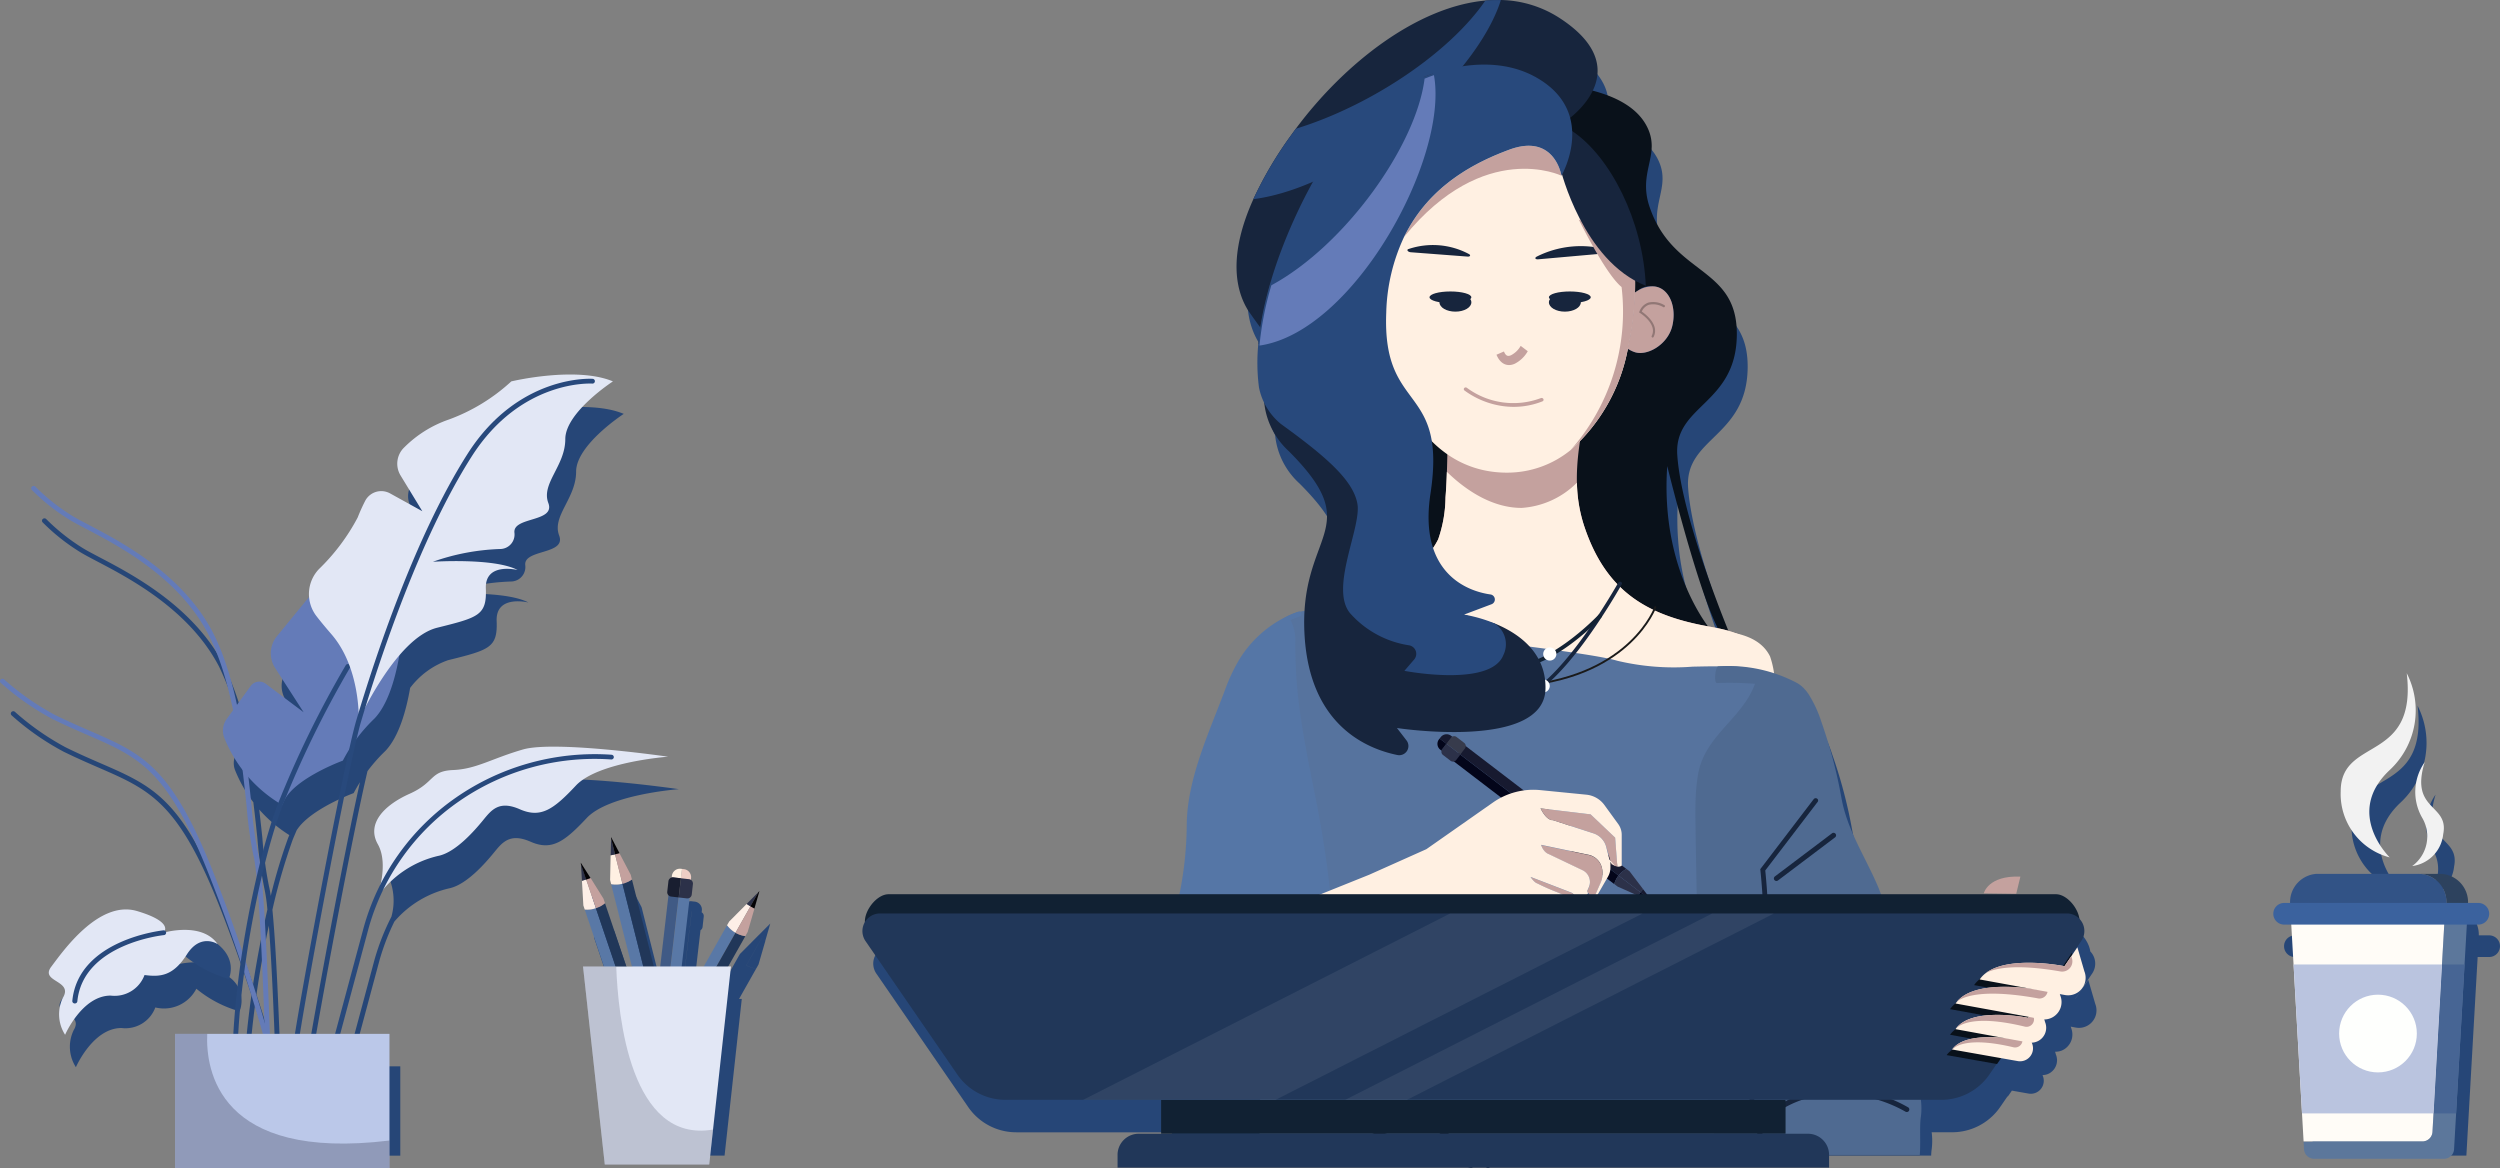 <svg xmlns="http://www.w3.org/2000/svg" viewBox="0 0 230.91 107.903">
  <rect x="0" y="0" width="230.91" height="107.903" fill="#808080" stroke="none"/>
  <title>A_digital_5</title>
  <g id="Ebene_2" data-name="Ebene 2">
    <g id="Ebene_1-2" data-name="Ebene 1">
      <g>
        <path d="M9.125,70.907c4.724,2.053,7.328,3.185,11.113,12.724,1.081,2.731,2.061,5.5,2.986,8.283-.317,2.222-.547,4.453-.664,6.577H20.14v0H17.172v0h0v8.248h19.8V98.491H32.421l2.619-9.752a21.174,21.174,0,0,1,1.385-3.618,9.453,9.453,0,0,1,5.149-3.089c1.566-.38,3.23-2.284,4.012-3.237s1.474-1.905,3.425-1.048,3.124,0,5.179-2.19S62.7,72.891,62.7,72.891s-10.464-1.519-13.4-.667-4.3,1.81-6.458,1.9-1.664,1.142-4.012,2.19-4.009,2.762-2.935,4.667a5.509,5.509,0,0,1,.258,3.689,21.628,21.628,0,0,0-1.56,3.968l-2.646,9.853H28.7c.829-5.182,3.85-21.36,5.243-27.264A15.157,15.157,0,0,1,35.6,69.355c1.271-1.34,1.937-3.821,2.283-5.818a7.458,7.458,0,0,1,3.49-2.555c3.815-.952,4.6-1.142,4.5-3.618s2.935-1.714,2.935-1.714c-2.153-1.143-7.827-.762-7.827-.762A20.569,20.569,0,0,1,47.2,53.71a1.081,1.081,0,0,0,.139-.009h0a1.337,1.337,0,0,0,1.178-1.479c-.2-1.524,3.814-.957,3.129-2.762s1.567-3.424,1.567-5.9,4.4-5.333,4.4-5.333c-3.419-1.429-9.387,0-9.387,0a17.249,17.249,0,0,1-5.773,3.524,10.754,10.754,0,0,0-4.1,2.557A2.088,2.088,0,0,0,38,46.921l2.01,3.3-2.975-1.645-.023-.012,0,0a1.679,1.679,0,0,0-2.273.682,16.66,16.66,0,0,0-.7,1.55,18.923,18.923,0,0,1-3.573,4.764,3.327,3.327,0,0,0-.911,2.57l-2.973,3.631a2.5,2.5,0,0,0-.17,2.941l2.635,4.089L25.537,66.15a.982.982,0,0,0-1.374.2l-1.282,1.762a27.415,27.415,0,0,0-2.239-6.735c-2.79-5.36-8.4-8.31-11.422-9.892-.673-.355-1.261-.661-1.644-.906a18.7,18.7,0,0,1-3.3-2.628.232.232,0,0,0-.324-.016l-.009.007a.216.216,0,0,0-.008.3,18.6,18.6,0,0,0,3.387,2.7c.4.256.965.551,1.679.926,2.975,1.558,8.51,4.46,11.231,9.7a27.662,27.662,0,0,1,2.287,7.037l-.561.771a1.857,1.857,0,0,0-.269,1.7A12.588,12.588,0,0,0,23.4,74.1c.146,1.188.268,2.323.374,3.331a37.8,37.8,0,0,0,.623,4.532,15.459,15.459,0,0,1,.3,2.053c-.5,2.16-.956,4.517-1.325,6.917-.848-2.5-1.736-5-2.71-7.456C16.81,73.766,14.147,72.606,9.31,70.506c-.961-.416-2.04-.887-3.227-1.469a24.235,24.235,0,0,1-4.7-3.285.232.232,0,0,0-.324.011l-.007.009a.216.216,0,0,0,.018.3A24.207,24.207,0,0,0,5.879,69.43C7.075,70.016,8.163,70.489,9.125,70.907ZM27.4,76.69c1.239-1.962,5.266-3.435,5.266-3.435.18-.344.375-.679.581-1.007-1.488,6.659-4.233,21.4-5,26.243H25.929c-.182-4.864-.425-11.031-.768-14.461a55.609,55.609,0,0,1,1.873-6.469C27.15,77.269,27.28,76.982,27.4,76.69Zm-3.167.7c-.084-.8-.182-1.7-.29-2.619a12.614,12.614,0,0,0,2.781,2.362c-.037.093-.08.185-.117.279a51.723,51.723,0,0,0-1.6,5.337,8.683,8.683,0,0,0-.165-.9A37.47,37.47,0,0,1,24.232,77.387Zm.6,8.116c.253,3.241.448,7.931.6,11.968q-.82-2.82-1.745-5.607C24,89.686,24.394,87.529,24.831,85.5ZM23.55,92.889q.906,2.785,1.708,5.6H23.011C23.112,96.678,23.3,94.788,23.55,92.889Z" fill="#264677"/>
        <path d="M70.431,86.781c.083.045.166.093.25.135l.464-1.611-.091.091-.745,1.316-.048-.03.048.028.745-1.316-1.1,1.1h0l-1.607,1.617-.2.346h0L66,92.269H63.963l.737-6.351a.393.393,0,0,0,.193-.3L65,84.658a.4.4,0,0,0-.192-.394h0l.019-.159a.747.747,0,0,0-.654-.827l-.181-.021h0l-.108-.013a.747.747,0,0,0-.827.655l-.018.151h0v0a.408.408,0,0,0-.3.343l-.108.964a.4.4,0,0,0,.113.325l-.763,6.586h-.589l-2.024-8.041h0l-.108-.431-1.041-2h0l-.777-1.487v.13l.368,1.462h0l-.369-1.463L57.407,82c.075-.014.149-.029.223-.045l.179-.042h0c-.06.015-.108.027-.183.043L57.4,82l-.051,2.279.1.386a2.518,2.518,0,0,0,.52.035,2.571,2.571,0,0,1-.525-.035l1.915,7.6h-.506L56.88,86.422a2.517,2.517,0,0,1-.825.463l-.012,0v0l.015,0a2.534,2.534,0,0,0,.823-.462L56.738,86l-1.19-1.909-.006,0-.9-1.415.007.129.01.029.09,1.52h0l.13,2.276.126.374h0l1.779,5.265H54.85v.005h0l1.59,14.464H66.924l1.59-14.47H68.26l1.582-2.8a2.54,2.54,0,0,1-.894-.3l-.016-.009-1.759,3.112h0l1.762-3.117h0l1.378-2.439.064.037-.062-.035-1.378,2.44a2.642,2.642,0,0,0,.449.2,2.507,2.507,0,0,0,.46.108l.216-.386.625-2.159-.138-.073C70.507,86.825,70.469,86.8,70.431,86.781ZM60.412,92.27l-1.924-7.64h.005v0h.018a2.51,2.51,0,0,0,.579-.234,2.554,2.554,0,0,1-.578.236h-.018l1.924,7.642Zm2.781-8.232.7.08h0l-.7-.081Zm-.256,8.232h-.006l.742-6.379h.006Zm.779-6.6H63.71l.174-1.49h.006Z" fill="#264677"/>
        <path d="M18.136,91.322a10.873,10.873,0,0,0,3.988,2.088,2.658,2.658,0,0,0-1.07-3.241l.043.026c-1.25-1.785-3.989-1.292-4.774-1.107a.211.211,0,0,0-.1-.124c.13-.324.042-1.045-2.565-1.82C10.131,86.1,6.8,90.859,5.731,92.286s2.057,1.237,1.079,2.856a3.5,3.5,0,0,0,.2,3.429s1.567-3.619,4.208-3.619a2.946,2.946,0,0,0,3.129-1.9A3.361,3.361,0,0,0,18.136,91.322Z" fill="#264677"/>
        <path d="M211.972,88.4h.659l.016.293.194,3.388.781,13.756.051.9h12.046l.051-.9h0l-.052.9h2.086l.051-.9.78-13.756.194-3.388.017-.3h1.063a1,1,0,0,0,0-2h-.957c0-.024,0-.049,0-.069v0a2.618,2.618,0,0,0-2.618-2.616h-1.851a2.373,2.373,0,0,1,.241.039,2.509,2.509,0,0,0-.381-.039h-9.359a2.615,2.615,0,0,0-2.466,2.687h-.554a1,1,0,0,0,0,2Zm14.67,2.088.12-2.088h0l-.12,2.1-.09,1.587h0Z" fill="#264677"/>
        <path d="M89.427,102.252a5.389,5.389,0,0,0,4.435,2.332h7.185l-.008,0h7.208v2.151H178.37c.009-.2.021-.4.046-.565a6.177,6.177,0,0,0,0-1.59h1.892a5.383,5.383,0,0,0,4.436-2.332l.675-.981.036.006.371-.539,1.5.266V101a1.2,1.2,0,0,0,1.36-1.617l-.026-.085a1.364,1.364,0,0,0,.473-.089,1.379,1.379,0,0,0,.761-1.8l-.078-.268a1.588,1.588,0,0,0,.6-.1,1.611,1.611,0,0,0,.879-2.1l-.033-.116.479.088h0a1.618,1.618,0,0,0,1.785-2.191l-.647-2.223-.551.817,0,.006,0-.008-.633.934-.014,0,.737-1.071-.012-.038.424-.615.4-.59a1.623,1.623,0,0,0-.155-2.05l-.008-.007c-.147-1.061-1.2-2.274-2.17-2.274H174.709c-.079-.227-.145-.457-.238-.679-1.047-2.466-2.447-4.61-3.142-7.132-.046-.165-.09-.325-.126-.5-.047-.194-.085-.392-.123-.589a44.5,44.5,0,0,0-1.864-7.061,10.884,10.884,0,0,0-1.16-2.5,3.225,3.225,0,0,0-.324-.423,2.834,2.834,0,0,0-.7-.6,13.484,13.484,0,0,0-2.181-.921,8.2,8.2,0,0,0-.362-1.557,4.3,4.3,0,0,0-3.167-2.135c-.223-.084-.449-.16-.678-.226-1.06-2.614-4.369-11.115-4.723-16.229-.323-4.651,5.427-4.652,5.5-11.086s-5.891-5.426-8.063-11.861c-1.087-3.22,1.034-4.762-.195-7.319-.875-1.819-2.87-2.832-5.052-3.4.877-1.821.728-4.205-2.969-6.643A10.364,10.364,0,0,0,139.624,3a12.274,12.274,0,0,0-1.435.048c-6.239.562-12.951,5.722-17.5,11.834-.129.177-.261.354-.387.533a35.18,35.18,0,0,0-3.536,5.974c-2.332,5.167-1.647,8.418-.491,10.267q.55.8,1.134,1.584c-.078.513-.143,1.024-.188,1.53a17.831,17.831,0,0,0,.062,4.006,5.781,5.781,0,0,0,.49,1.4,6.947,6.947,0,0,0,2.254,4.48c6.715,6.712,1.9,7.373,1.466,14.777-.144.018-.288.034-.43.062l0,0a.24.24,0,0,0-.15,0c-.174.062-.342.139-.512.21l-.1.042a10.482,10.482,0,0,0-5.184,4.8c-.118.216-.23.441-.338.667-.071.146-.137.291-.2.441-.122.273-.234.549-.338.832-1.447,3.907-3.419,8.055-3.607,12.149-.01.155-.014.306-.014.455v.01a33.02,33.02,0,0,1-.688,6.494H83.074a2.705,2.705,0,0,0-2.168,2.541,1.628,1.628,0,0,0,.035,1.786Zm70.236-41.226c-.286-.059-.567-.113-.834-.161l-.076-.015c-1.1-1.5-4.329-6.639-3.759-14.8C154.994,46.05,157.732,57.242,159.663,61.026Zm-7.65-31.005c.087-.064.176-.124.268-.179a1.726,1.726,0,0,1,1.143-.4,2.63,2.63,0,0,1,.281.009h0a2.547,2.547,0,0,0-1.421.39c-.094.056-.184.117-.273.182Zm3.438,3.118a3.974,3.974,0,0,0-.078-2.278,3.957,3.957,0,0,1,.078,2.278c-.424,1.708-2.349,2.8-3.513,2.368C153.1,35.939,155.027,34.847,155.451,33.139Zm-4.094,2.073v0a2.7,2.7,0,0,0,.572.3,2.722,2.722,0,0,1-.572-.29Z" fill="#264677"/>
        <path d="M221.727,82.2s-4.25-4.106.01-8.085a7.522,7.522,0,0,0,1.559-8.93c.987,8.363-6.1,5.815-6.1,10.915A6.054,6.054,0,0,0,221.727,82.2Z" fill="#264677"/>
        <path d="M224.71,78.505a3.392,3.392,0,0,1-.906,4.488,3.305,3.305,0,0,0,2.864-2.946c.572-2.834-3.121-2.105-1.707-6.654A4.785,4.785,0,0,0,224.71,78.505Z" fill="#264677"/>
        <g>
          <path id="Pfad_2207" data-name="Pfad 2207" d="M154.921,42.042c.422,6.1,5.049,17.021,5.049,17.021l-.54.077c-1.861-1.474-5.436-16.09-5.436-16.09-.685,9.812,4.127,15.272,4.127,15.272l-26.187-6.015-1.111-13.233c2.572-2.05,18.627-2.946,19.53-6.861a2.739,2.739,0,0,0,.579.293c1.163.441,3.094-.656,3.519-2.367s-.216-3.345-1.422-3.642a1.612,1.612,0,0,0-.324-.046,2.63,2.63,0,0,0-.281-.009,1.726,1.726,0,0,0-1.143.4c-.093.056-.183.116-.271.181.008-.28.012-.556.012-.835s0-.576-.014-.863l.077-.041L151,25.251c-4.309-5.318-5.614-8.022-5.921-9.512a3.717,3.717,0,0,0-1-2,4.269,4.269,0,0,0-3-1l2-5c3.326.259,7.668,1.1,9.083,4.037,1.229,2.557-.892,4.1.195,7.319,2.172,6.435,8.139,5.427,8.063,11.861S154.6,37.391,154.921,42.042Z" fill="#09111a"/>
          <path id="Pfad_2208" data-name="Pfad 2208" d="M162.881,60.771c-.789-2.074-3.218-2.578-5.052-2.906-5.686-1.018-9.477-3.215-11.491-9.228-1.241-3.7-.579-7.244.152-10.991a.228.228,0,0,0-.185-.264h0a.194.194,0,0,0-.059,0q-5.568.676-11.172.863-.014-1.045-.023-2.092c0-.3-.443-.241-.44.059q.007,1.025.017,2.05l-.447.018a.208.208,0,0,0-.283-.079h0a.214.214,0,0,0-.106.172c-.136,2.516-.071,5.041-.277,7.553a12.091,12.091,0,0,1-.677,3.884,8,8,0,0,1-2.931,3.181c-.957.669-6.543,3.078-6.543,3.078s5.859,5.816,6.895,6.031c3.058.638,6.18,1.079,9.271,1.519a32.528,32.528,0,0,0,8.428-.077,5.851,5.851,0,0,0,2.077,2.348,13.75,13.75,0,0,0,5.071,1.6c2.245.4,4.492.791,6.738,1.187a.226.226,0,0,0,.275-.158,23.52,23.52,0,0,0,.846-4.229A8.2,8.2,0,0,0,162.881,60.771Z" fill="#c4a19e"/>
          <path id="Pfad_2209" data-name="Pfad 2209" d="M162.881,60.771c-.789-2.074-3.217-2.578-5.052-2.906-5.686-1.017-9.477-3.215-11.491-9.227a13.683,13.683,0,0,1-.686-4.057,7.928,7.928,0,0,1-5.116,2.332c-2.989,0-5.519-1.984-6.9-3.338-.026.785-.059,1.572-.124,2.356a12.091,12.091,0,0,1-.677,3.884A7.989,7.989,0,0,1,129.9,53c-.957.669-6.543,3.078-6.543,3.078s5.859,5.816,6.895,6.031c3.058.638,6.18,1.079,9.271,1.519a32.528,32.528,0,0,0,8.428-.077,5.851,5.851,0,0,0,2.077,2.348,13.768,13.768,0,0,0,5.071,1.6c2.245.4,4.492.791,6.738,1.187a.226.226,0,0,0,.275-.159,23.52,23.52,0,0,0,.846-4.229A8.194,8.194,0,0,0,162.881,60.771Z" fill="#fff0e2"/>
          <path id="Pfad_2210" data-name="Pfad 2210" d="M158.185,58.2a18.616,18.616,0,0,1-5.947-1.352l-28.3,2.615-.239.13s6.366,5.251,7.42,5.371c3.1.354,6.258.506,9.371.659a32.639,32.639,0,0,0,8.386-.851,5.842,5.842,0,0,0,2.284,2.146,13.756,13.756,0,0,0,5.2,1.131c2.272.191,4.546.373,6.818.56a.224.224,0,0,0,.259-.183,23.306,23.306,0,0,0,.452-4.288,8.166,8.166,0,0,0-.4-3.509C162.506,58.64,160.042,58.362,158.185,58.2Z" fill="#fff0e2"/>
          <path id="Pfad_2211" data-name="Pfad 2211" d="M116.623,88.626a.78.78,0,0,1-.018.136c-.39,2.931-1.714,5.086-.616,8.017.052.141.108.282.179.432a1.1,1.1,0,0,0,.061.146c.283-.282.325,2.837.1,4.791a10.929,10.929,0,0,0,.23,3.865,4.491,4.491,0,0,0,.146.506h49.33a11.655,11.655,0,0,0,.221-2.379v-.451c-.019-.441-.028-.874-.024-1.311.01-1.7-1.072-3.827-1.295-5.588-.084-.686-.15-1.306-.2-1.874-.014-.165-.024-.329-.032-.483-.235-3.607.333-5.012.873-8.614.024-.151.042-.311.071-.475.074-.545.15-1.142.216-1.8a76.553,76.553,0,0,0,.258-9.482v-.474c-.01-1.17-.018-2.339,0-3.509.028-1.691.08-3.376.136-5.071a5.7,5.7,0,0,0-.014-.728,2.032,2.032,0,0,0-.094-.469c-.168-.5-.553-.789-1.338-1.165a14.145,14.145,0,0,0-6.042-1.1h-.056c-.794-.009-1.587.015-2.367.029a22.536,22.536,0,0,1-6.969-.545c-2.471-.738-13.071-1.856-15.921-2.367-3.068-.549-8.251-1.726-10.825-2.166a6.78,6.78,0,0,0-2.579,0,4.524,4.524,0,0,0-2.482,1.511,7.256,7.256,0,0,0-1.391,4.622c-.009.16-.009.324-.009.479-.015.845.019,1.677.028,2.432a47.233,47.233,0,0,0-.395,10.131l.028.465c.185,3.208.54,6.42.786,9.619a16.076,16.076,0,0,1,.033,2.54C116.647,88.4,116.637,88.513,116.623,88.626Z" fill="#56739e"/>
          <path id="Pfad_2212" data-name="Pfad 2212" d="M156.741,83.85c.01.49.024.975.038,1.465,0,.156,0,.312.014.472.076,2.861.188,5.722.362,8.577.01.16.024.325.033.481.052.866.118,1.725.183,2.588.16,1.961.338,3.921.587,5.878.014.127.028.249.047.377a.636.636,0,0,0,.014.076c.254,1.711,1.6,2.106,3.054,2.861.026.013.046.036.072.05H177.32c.009-.125.017-.248.022-.376.046-1.122-.043-2.333.074-3.125.263-1.833-.493-3.747-.948-5.5l-.216-.782c-.042-.166-.089-.335-.136-.5-.469-1.693-.963-3.394-1.311-5.114-.441-2.2-.272-4.251-.545-6.343-.014-.146-.037-.288-.06-.433a10.876,10.876,0,0,0-.729-2.587c-1.047-2.466-2.447-4.61-3.142-7.132-.046-.165-.09-.325-.126-.5-.047-.194-.085-.392-.123-.589a44.523,44.523,0,0,0-1.864-7.061,10.884,10.884,0,0,0-1.16-2.5,3.225,3.225,0,0,0-.324-.423,2.813,2.813,0,0,0-.7-.6,13.509,13.509,0,0,0-7.256-1.566h-.056c-.3.01-.437,1.556-.136,1.546a30.485,30.485,0,0,1,3.512.07,7.342,7.342,0,0,1-.775,1.528c-.118.179-.244.353-.371.527-1.5,2.008-3.621,3.554-4.1,6.255a16.932,16.932,0,0,0-.225,2.057c-.009.156-.014.311-.018.471-.032,1.061,0,2.121.01,3.173C156.653,79.4,156.689,81.621,156.741,83.85Z" fill="#4f6a91"/>
          <path id="Pfad_2213" data-name="Pfad 2213" d="M123.376,91.238c-.009-1.028-.032-2.05-.08-3.072,0-.154-.013-.31-.023-.465a91.719,91.719,0,0,0-1.241-11.211c-.023-.154-.051-.314-.084-.469-.118-.681-.243-1.367-.381-2.05-.629-3.166-1.295-6.332-1.662-9.544-.024-.216-.047-.432-.066-.639-.014-.16-.028-.315-.043-.475-.108-1.282-.15-2.559-.16-3.851a4.227,4.227,0,0,0-.432-2.2c.262-.108.54-.216.821-.314a.251.251,0,0,0,.148-.324v0a.252.252,0,0,0-.113-.13.24.24,0,0,0-.15,0,10.494,10.494,0,0,0-5.8,5.054c-.118.216-.23.441-.338.667-.071.146-.137.291-.2.441-.122.273-.234.549-.338.832-1.447,3.907-3.419,8.055-3.607,12.149-.01.155-.014.306-.014.455v.01a33.076,33.076,0,0,1-.963,7.769A31.04,31.04,0,0,0,108,87.41c-.024.155-.043.31-.062.469q-.162,1.282-.324,2.59c-.249,1.949,16.65,9.238,16.786,7.712.014-.15.028-.3.032-.441.014-.169.024-.324.028-.479C124.56,94.31,123.4,94.2,123.376,91.238Z" fill="#5576a6"/>
          <g id="Gruppe_1612" data-name="Gruppe 1612">
            <g id="Gruppe_1611" data-name="Gruppe 1611">
              <path id="Pfad_2214" data-name="Pfad 2214" d="M135.868,107.865a.237.237,0,0,1-.065-.009,72.775,72.775,0,0,1-8.562-2.974,9.951,9.951,0,0,1-2.982-2,.236.236,0,0,1,.364-.3,9.932,9.932,0,0,0,2.832,1.883,73.8,73.8,0,0,0,8.478,2.94.235.235,0,0,1-.065.461Z" fill="#17253d"/>
            </g>
          </g>
          <g id="Gruppe_1614" data-name="Gruppe 1614">
            <g id="Gruppe_1613" data-name="Gruppe 1613">
              <path id="Pfad_2215" data-name="Pfad 2215" d="M137.434,107.874a.231.231,0,0,1-.139-.045l-5.934-4.33a.234.234,0,1,1,.276-.379l5.935,4.33a.234.234,0,0,1-.138.424Z" fill="#17253d"/>
            </g>
          </g>
          <g id="Gruppe_1616" data-name="Gruppe 1616">
            <g id="Gruppe_1615" data-name="Gruppe 1615">
              <path id="Pfad_2216" data-name="Pfad 2216" d="M164.079,81.371a.234.234,0,0,1-.236-.232.237.237,0,0,1,.095-.19l5.261-3.971a.235.235,0,0,1,.307.356.15.15,0,0,1-.024.018h0l-5.261,3.971A.23.23,0,0,1,164.079,81.371Z" fill="#17253d"/>
            </g>
          </g>
          <g id="Gruppe_1618" data-name="Gruppe 1618">
            <g id="Gruppe_1617" data-name="Gruppe 1617">
              <path id="Pfad_2217" data-name="Pfad 2217" d="M163.126,103.44a.234.234,0,0,1-.231-.237.237.237,0,0,1,.069-.163,10.1,10.1,0,0,1,6.627-2.466h.043a12.811,12.811,0,0,1,6.619,1.71.235.235,0,0,1-.259.392,12.581,12.581,0,0,0-6.366-1.631,9.876,9.876,0,0,0-6.343,2.334A.232.232,0,0,1,163.126,103.44Z" fill="#17253d"/>
            </g>
          </g>
          <g id="Gruppe_1620" data-name="Gruppe 1620">
            <g id="Gruppe_1619" data-name="Gruppe 1619">
              <path id="Pfad_2218" data-name="Pfad 2218" d="M163.137,101.014a.224.224,0,0,1-.068-.01.237.237,0,0,1-.157-.292c.038-.123.465-1.243,3.987-2.716,3.453-1.445,4.166-1.488,4.239-1.488h0a.235.235,0,0,1,0,.469h0a19.414,19.414,0,0,0-4.057,1.452c-3.327,1.391-3.715,2.407-3.718,2.418A.233.233,0,0,1,163.137,101.014Z" fill="#17253d"/>
            </g>
          </g>
          <g id="Gruppe_1622" data-name="Gruppe 1622">
            <g id="Gruppe_1621" data-name="Gruppe 1621">
              <path id="Pfad_2219" data-name="Pfad 2219" d="M162.8,105.359a.229.229,0,0,1-.2-.108c-.051-.09-1.244-2.207-1.062-3.216a37.825,37.825,0,0,0,.087-7.026,15.153,15.153,0,0,1,.954-7.263c.653-1.427.023-7.324.016-7.384l-.011-.081,4.936-6.467a.235.235,0,0,1,.316-.048.208.208,0,0,1,.058.289l-.008.01L163.047,80.4c.079.755.6,6.066-.058,7.516a14.766,14.766,0,0,0-.917,7.067,38.155,38.155,0,0,1-.093,7.121,6.852,6.852,0,0,0,1.013,2.941.207.207,0,0,1-.076.283h0l-.013.006A.229.229,0,0,1,162.8,105.359Z" fill="#17253d"/>
            </g>
          </g>
          <path id="Pfad_2220" data-name="Pfad 2220" d="M143.837,11.651c-17.057-5.815-23.982,22.7-23.982,22.7a46.9,46.9,0,0,1-4.58-5.691c-1.156-1.849-1.841-5.1.491-10.267a35.18,35.18,0,0,1,3.536-5.974c.126-.179.258-.356.387-.533C124.238,5.774,130.95.614,137.189.052A12.274,12.274,0,0,1,138.624,0a10.364,10.364,0,0,1,5.521,1.727C151.9,6.846,144.055,11.728,143.837,11.651Z" fill="#17253d"/>
          <path id="Pfad_2221" data-name="Pfad 2221" d="M138.626.008c-2.3,7.293-13.786,17.2-22.86,18.389a35.246,35.246,0,0,1,3.536-5.974c.126-.179.258-.356.387-.533,7-2.148,14.26-7.089,17.5-11.834A12.315,12.315,0,0,1,138.626.008Z" fill="#28497c"/>
          <path id="Pfad_2222" data-name="Pfad 2222" d="M151.024,26.189c0,.279,0,.556-.012.835v.021a26.356,26.356,0,0,1-.656,5.151v.017a16.622,16.622,0,0,1-5.281,9.353,9.275,9.275,0,0,1-5.893,2.09c-6.016,0-9.8-5.014-11.215-11.464a27.548,27.548,0,0,1-.616-5.111c-.01-.3-.014-.594-.014-.891,0-9.051,5.3-15.581,11.845-15.581a9.867,9.867,0,0,1,5.4,1.63c3.115,2.02,5.431,5.787,6.182,10.55a21.413,21.413,0,0,1,.242,2.463v.074C151.019,25.612,151.024,25.9,151.024,26.189Z" fill="#fff0e2"/>
          <g id="Gruppe_1625" data-name="Gruppe 1625">
            <g id="Gruppe_1624" data-name="Gruppe 1624">
              <g id="Gruppe_1623" data-name="Gruppe 1623">
                <path id="Pfad_2223" data-name="Pfad 2223" d="M148.219,23.406l-6.143.545c-.279.025-.36-.137-.126-.255a9.041,9.041,0,0,1,6.554-.611C148.732,23.153,148.537,23.377,148.219,23.406Z" fill="#17253d"/>
              </g>
            </g>
          </g>
          <g id="Gruppe_1626" data-name="Gruppe 1626">
            <ellipse id="Ellipse_89" data-name="Ellipse 89" cx="134.428" cy="27.925" rx="1.473" ry="0.859" fill="#17253d"/>
          </g>
          <g id="Gruppe_1627" data-name="Gruppe 1627">
            <path id="Pfad_2224" data-name="Pfad 2224" d="M138.812,37.51a7.825,7.825,0,0,1-3.548-1.444.152.152,0,0,1-.03-.214v0l.012-.015a.187.187,0,0,1,.25-.011,7.216,7.216,0,0,0,6.823.944.188.188,0,0,1,.235.087.155.155,0,0,1-.072.207h0l-.016.008A7.213,7.213,0,0,1,138.812,37.51Z" fill="#c4a19e"/>
          </g>
          <g id="Gruppe_1630" data-name="Gruppe 1630">
            <g id="Gruppe_1629" data-name="Gruppe 1629">
              <g id="Gruppe_1628" data-name="Gruppe 1628">
                <path id="Pfad_2225" data-name="Pfad 2225" d="M130.32,23.3l5.24.4c.237.017.31-.135.108-.24a7.058,7.058,0,0,0-5.59-.451C129.888,23.082,130.053,23.287,130.32,23.3Z" fill="#17253d"/>
              </g>
            </g>
          </g>
          <g id="Gruppe_1631" data-name="Gruppe 1631">
            <path id="Pfad_2226" data-name="Pfad 2226" d="M127.934,32.192a2.666,2.666,0,0,1-.612.315c-1.166.441-3.092-.656-3.519-2.367s.216-3.345,1.42-3.642a2.541,2.541,0,0,1,2.1.583A27.467,27.467,0,0,0,127.934,32.192Z" fill="none" stroke="#1a1a1a" stroke-miterlimit="10" stroke-width="0.179"/>
            <path id="Pfad_2227" data-name="Pfad 2227" d="M124.6,28.26s1.511-.894,2.132.552c0,0-1.744,1.057-1.129,2.266" fill="none" stroke="#1a1a1a" stroke-miterlimit="10" stroke-width="0.179"/>
          </g>
          <g id="Gruppe_1633" data-name="Gruppe 1633">
            <path id="Pfad_2228" data-name="Pfad 2228" d="M154.451,30.139c-.425,1.711-2.355,2.805-3.519,2.367a2.712,2.712,0,0,1-.6-.311.186.186,0,0,0,.008-.041c.166-.719.3-1.456.4-2.205.029-.186.052-.372.073-.562.083-.706.139-1.424.164-2.146,0-.065.006-.132.009-.2a3.327,3.327,0,0,1,.3-.2h0a2.545,2.545,0,0,1,1.423-.39,1.612,1.612,0,0,1,.324.046C154.238,26.8,154.873,28.427,154.451,30.139Z" fill="#c4a19e"/>
            <g id="Gruppe_1632" data-name="Gruppe 1632">
              <path id="Pfad_2229" data-name="Pfad 2229" d="M152.648,31.179a.112.112,0,0,1-.047-.011.109.109,0,0,1-.045-.14c.563-1.1-1.073-2.116-1.09-2.127l-.076-.046.035-.083a1.368,1.368,0,0,1,.82-.824,2,2,0,0,1,1.46.223.108.108,0,0,1-.062.207h0a.11.11,0,0,1-.046-.028,1.823,1.823,0,0,0-1.3-.2,1.135,1.135,0,0,0-.657.628c.341.232,1.662,1.227,1.09,2.349A.108.108,0,0,1,152.648,31.179Z" fill="#917775"/>
            </g>
          </g>
          <path id="Pfad_2230" data-name="Pfad 2230" d="M116.227,31.779a29.588,29.588,0,0,1,1.1-5.57c6.815-3.692,13.38-12.9,14.15-19.085q.432-.172.863-.318l.013.065C133.688,14.5,124.947,30.533,116.227,31.779Z" fill="#2c3149"/>
          <path id="Pfad_2232" data-name="Pfad 2232" d="M144.223,16.229s-7.116-3.44-14.518,5.627c2.359-4.818,6.706-6.916,9.711-8.032,3.853-1.427,4.686,1.812,4.8,2.334Z" fill="#c4a19e"/>
          <path id="Pfad_2233" data-name="Pfad 2233" d="M151.025,26.189c0,.279,0,.556-.012.835v.02a26.356,26.356,0,0,1-.656,5.151v.017a16.622,16.622,0,0,1-5.281,9.353,19.326,19.326,0,0,0,4.7-15.054c-1.527-1.25-3.957-6.246-3.957-6.246l4.954,2.524a21.639,21.639,0,0,1,.242,2.463v.074C151.019,25.612,151.025,25.9,151.025,26.189Z" fill="#c4a19e"/>
          <path id="Pfad_2234" data-name="Pfad 2234" d="M144.146,15.65l.971-3.608c3.635,2.356,6.65,8.433,6.894,14.35C146.193,24.106,144.146,15.65,144.146,15.65Z" fill="#17253d"/>
          <path id="Pfad_2235" data-name="Pfad 2235" d="M141.11,32.44A2.877,2.877,0,0,1,139.9,33.6c-.677.3-1.322.031-1.68-.836l.69-.3c.167.406.35.481.662.344a2.188,2.188,0,0,0,.885-.863Z" fill="#c4a19e"/>
          <g id="Gruppe_1634" data-name="Gruppe 1634">
            <ellipse id="Ellipse_90" data-name="Ellipse 90" cx="144.537" cy="27.925" rx="1.473" ry="0.859" fill="#17253d"/>
          </g>
          <g id="Gruppe_1635" data-name="Gruppe 1635">
            <ellipse id="Ellipse_91" data-name="Ellipse 91" cx="133.967" cy="27.457" rx="1.931" ry="0.536" fill="#17253d"/>
          </g>
          <g id="Gruppe_1636" data-name="Gruppe 1636">
            <ellipse id="Ellipse_92" data-name="Ellipse 92" cx="144.995" cy="27.457" rx="1.931" ry="0.536" fill="#17253d"/>
          </g>
          <g id="Gruppe_1641" data-name="Gruppe 1641">
            <path id="Pfad_2236" data-name="Pfad 2236" d="M152.893,56.077s-2.222,6.246-11.938,7.218" fill="none" stroke="#1a1a1a" stroke-linecap="round" stroke-miterlimit="10" stroke-width="0.179"/>
            <g id="Gruppe_1638" data-name="Gruppe 1638">
              <g id="Gruppe_1637" data-name="Gruppe 1637">
                <path id="Pfad_2237" data-name="Pfad 2237" d="M140.019,64.612c-3.884,0-9.319-10.655-9.55-11.114a.162.162,0,0,1,.082-.213h.009a.191.191,0,0,1,.243.082c.055.108,5.565,10.918,9.212,10.918h.054c3.561-.108,9.337-10.358,9.4-10.466a.19.19,0,0,1,.246-.072.158.158,0,0,1,.089.2h0l-.009.017c-.24.432-5.934,10.531-9.711,10.643Z" fill="#17253d"/>
              </g>
            </g>
            <g id="Gruppe_1640" data-name="Gruppe 1640">
              <g id="Gruppe_1639" data-name="Gruppe 1639">
                <path id="Pfad_2238" data-name="Pfad 2238" d="M139.733,61.75a3.962,3.962,0,0,1-.92-.108c-3.814-.892-7.723-7.03-7.888-7.291a.159.159,0,0,1,.053-.218l.016-.009a.194.194,0,0,1,.249.062c.04.063,3.992,6.276,7.661,7.134,3.629.85,8.687-4.473,8.74-4.532a.2.2,0,0,1,.258-.019.155.155,0,0,1,.037.216h0l-.015.017C147.721,57.222,143.416,61.75,139.733,61.75Z" fill="#122133"/>
              </g>
            </g>
            <path id="Pfad_2239" data-name="Pfad 2239" d="M140.577,64.447a.961.961,0,1,1-.931-.721A.847.847,0,0,1,140.577,64.447Z" fill="#fff"/>
            <path id="Pfad_2240" data-name="Pfad 2240" d="M143.141,63.37a.607.607,0,1,1-.607-.622A.615.615,0,0,1,143.141,63.37Z" fill="#fff"/>
            <path id="Pfad_2241" data-name="Pfad 2241" d="M143.753,60.422a.607.607,0,1,1-.607-.623.615.615,0,0,1,.607.623Z" fill="#fff"/>
            <path id="Pfad_2242" data-name="Pfad 2242" d="M137.151,62.124a.607.607,0,1,1-.608-.623.615.615,0,0,1,.608.622Z" fill="#fff"/>
          </g>
          <g id="Gruppe_1651" data-name="Gruppe 1651">
            <g id="Gruppe_1644" data-name="Gruppe 1644">
              <path id="Pfad_2246" data-name="Pfad 2246" d="M63.669,102.7l.007.027a.362.362,0,0,1-.136.064l-.683.173.216.843-.181.046a.746.746,0,0,1-.9-.539l-.044-.176Z" fill="#efcec5"/>
              <g id="Gruppe_1643" data-name="Gruppe 1643">
                <path id="Pfad_2247" data-name="Pfad 2247" d="M57.488,81.629l4.99,19.819-.987.249L56.447,81.665A2.554,2.554,0,0,0,57.488,81.629Z" fill="#5978a6"/>
                <path id="Pfad_2248" data-name="Pfad 2248" d="M56.809,78.912l.684,2.717a2.572,2.572,0,0,1-1.041.036l-.1-.386L56.4,79l.223-.045C56.7,78.939,56.749,78.927,56.809,78.912Z" fill="#fff0e2"/>
                <path id="Pfad_2249" data-name="Pfad 2249" d="M56.441,77.446l.369,1.465-.18.042c-.074.016-.148.031-.223.045Z" fill="#2c3149"/>
                <path id="Pfad_2250" data-name="Pfad 2250" d="M58.368,81.229,63.4,101.216l-.917.231-4.99-19.819h.018A2.525,2.525,0,0,0,58.368,81.229Z" fill="#213759"/>
                <path id="Pfad_2251" data-name="Pfad 2251" d="M58.259,80.8l.108.432a2.535,2.535,0,0,1-.857.4h-.018l-.684-2.717.108-.026c.108-.026.2-.053.3-.082Z" fill="#c4a19e"/>
                <path id="Pfad_2252" data-name="Pfad 2252" d="M57.219,78.8c-.1.029-.2.056-.3.082-.036.01-.072.018-.108.026l-.369-1.465v-.13Z" fill="#030205"/>
              </g>
              <path id="Pfad_2253" data-name="Pfad 2253" d="M63.669,102.7l.007.027a.362.362,0,0,1-.136.064l-1.422.358a.413.413,0,0,1-.5-.3l-.236-.942a.406.406,0,0,1,.294-.493h0l.739-.187.422,1.676Z" fill="#2c3149"/>
              <path id="Pfad_2254" data-name="Pfad 2254" d="M63.676,102.724l.038.148a.746.746,0,0,1-.539.905l-.108.026-.216-.843.684-.173A.382.382,0,0,0,63.676,102.724Z" fill="#e2beb5"/>
              <path id="Pfad_2255" data-name="Pfad 2255" d="M63.105,101.059l-.684.172.422,1.676.014.055.683-.173a.362.362,0,0,0,.136-.064.4.4,0,0,0,.16-.432l-.237-.942A.407.407,0,0,0,63.105,101.059Z" fill="#191e30"/>
            </g>
            <g id="Gruppe_1646" data-name="Gruppe 1646">
              <path id="Pfad_2256" data-name="Pfad 2256" d="M62.864,104.405l.01.027a.382.382,0,0,1-.13.074l-.668.226.278.824-.177.059a.744.744,0,0,1-.944-.467h0l-.058-.171Z" fill="#efcec5"/>
              <g id="Gruppe_1645" data-name="Gruppe 1645">
                <path id="Pfad_2257" data-name="Pfad 2257" d="M55.04,83.89l6.542,19.361-.965.324-6.612-19.57A2.522,2.522,0,0,0,55.04,83.89Z" fill="#5978a6"/>
                <path id="Pfad_2258" data-name="Pfad 2258" d="M54.143,81.236l.9,2.654a2.556,2.556,0,0,1-1.035.118l-.127-.377-.13-2.277c.073-.019.146-.041.216-.063Z" fill="#fdefe7"/>
                <path id="Pfad_2259" data-name="Pfad 2259" d="M53.659,79.8l.484,1.432c-.059.02-.119.039-.177.056l-.215.063Z" fill="#2c3149"/>
                <path id="Pfad_2260" data-name="Pfad 2260" d="M55.88,83.422l6.6,19.53-.9.3L55.038,83.891l.017-.006A2.517,2.517,0,0,0,55.88,83.422Z" fill="#213759"/>
                <path id="Pfad_2261" data-name="Pfad 2261" d="M55.738,83l.142.42a2.534,2.534,0,0,1-.823.462l-.017.006-.9-2.654.108-.035q.15-.049.3-.108Z" fill="#c4a19e"/>
                <path id="Pfad_2262" data-name="Pfad 2262" d="M54.544,81.1l-.3.108-.108.035-.485-1.432-.007-.129Z" fill="#030205"/>
              </g>
              <path id="Pfad_2263" data-name="Pfad 2263" d="M62.864,104.405l.01.027a.382.382,0,0,1-.13.074l-1.39.469a.386.386,0,0,1-.172.019.4.4,0,0,1-.343-.274l-.311-.921a.407.407,0,0,1,.254-.515h0l.723-.244.553,1.636Z" fill="#2c3149"/>
              <path id="Pfad_2264" data-name="Pfad 2264" d="M62.873,104.43l.048.145a.745.745,0,0,1-.467.945l-.1.034-.278-.824.668-.225A.364.364,0,0,0,62.873,104.43Z" fill="#e2beb5"/>
              <path id="Pfad_2265" data-name="Pfad 2265" d="M62.171,102.813l-.668.227.553,1.636.018.054.668-.226a.386.386,0,0,0,.131-.074.4.4,0,0,0,.124-.44l-.311-.92a.405.405,0,0,0-.513-.257Z" fill="#191e30"/>
            </g>
            <g id="Gruppe_1648" data-name="Gruppe 1648">
              <path id="Pfad_2266" data-name="Pfad 2266" d="M57.874,105.666l-.013.025a.381.381,0,0,1-.142-.049l-.614-.346-.432.755-.163-.093a.745.745,0,0,1-.283-1.014h0l.089-.157Z" fill="#efcec5"/>
              <g id="Gruppe_1647" data-name="Gruppe 1647">
                <path id="Pfad_2267" data-name="Pfad 2267" d="M67.932,86.152,57.877,103.943l-.887-.5L67.153,85.459A2.571,2.571,0,0,0,67.932,86.152Z" fill="#5978a6"/>
                <path id="Pfad_2268" data-name="Pfad 2268" d="M69.31,83.712l-1.378,2.44a2.571,2.571,0,0,1-.779-.693l.2-.346,1.609-1.619.192.121Z" fill="#fdefe7"/>
                <path id="Pfad_2269" data-name="Pfad 2269" d="M70.054,82.394l-.745,1.316-.159-.094-.192-.121Z" fill="#2c3149"/>
                <path id="Pfad_2270" data-name="Pfad 2270" d="M68.842,86.469,58.7,104.414l-.824-.466L67.932,86.157l.016.009A2.54,2.54,0,0,0,68.842,86.469Z" fill="#213759"/>
                <path id="Pfad_2271" data-name="Pfad 2271" d="M69.059,86.078l-.216.386a2.55,2.55,0,0,1-.893-.3l-.016-.009,1.378-2.44.095.055c.093.052.184.1.277.149Z" fill="#c4a19e"/>
                <path id="Pfad_2272" data-name="Pfad 2272" d="M69.681,83.916c-.093-.047-.184-.1-.277-.149l-.095-.055.745-1.316.091-.091Z" fill="#030205"/>
              </g>
              <path id="Pfad_2273" data-name="Pfad 2273" d="M57.874,105.666l-.013.025a.386.386,0,0,1-.143-.049l-1.277-.722a.362.362,0,0,1-.128-.115.4.4,0,0,1-.025-.438l.478-.846a.406.406,0,0,1,.553-.153l.664.374-.85,1.5Z" fill="#2c3149"/>
              <path id="Pfad_2274" data-name="Pfad 2274" d="M57.86,105.691l-.076.133a.745.745,0,0,1-1.013.284h0l-.093-.052.432-.755.614.346A.4.4,0,0,0,57.86,105.691Z" fill="#e2beb5"/>
              <path id="Pfad_2275" data-name="Pfad 2275" d="M58.6,104.089l-.614-.347-.85,1.5-.028.05.614.346a.406.406,0,0,0,.553-.153l.478-.846A.406.406,0,0,0,58.6,104.089Z" fill="#191e30"/>
            </g>
            <g id="Gruppe_1650" data-name="Gruppe 1650">
              <path id="Pfad_2276" data-name="Pfad 2276" d="M62.037,81.078v-.029a.427.427,0,0,1,.151-.011l.7.081.1-.863.186.022a.747.747,0,0,1,.654.827l-.022.179Z" fill="#efcec5"/>
              <g id="Gruppe_1649" data-name="Gruppe 1649">
                <path id="Pfad_2277" data-name="Pfad 2277" d="M60.345,102.966l2.36-20.3,1.011.118L61.332,103.3A2.547,2.547,0,0,0,60.345,102.966Z" fill="#5978a6"/>
                <path id="Pfad_2278" data-name="Pfad 2278" d="M60.021,105.749l.324-2.783a2.548,2.548,0,0,1,.986.337l-.046.395-.856,2.113-.223-.037Z" fill="#fdefe7"/>
                <path id="Pfad_2279" data-name="Pfad 2279" d="M59.848,107.249l.174-1.5.184.025.223.036Z" fill="#2c3149"/>
                <path id="Pfad_2280" data-name="Pfad 2280" d="M59.385,103.03l2.374-20.474.94.108-2.359,20.3h-.018A2.551,2.551,0,0,0,59.385,103.03Z" fill="#405a85"/>
                <path id="Pfad_2281" data-name="Pfad 2281" d="M59.334,103.472l.051-.441a2.541,2.541,0,0,1,.943-.066h.017l-.324,2.782-.108-.013c-.108-.012-.209-.023-.313-.03Z" fill="#f7ad83"/>
                <path id="Pfad_2282" data-name="Pfad 2282" d="M59.6,105.706c.108.008.208.018.313.03l.108.013-.174,1.5-.048.12Z" fill="#030205"/>
              </g>
              <path id="Pfad_2283" data-name="Pfad 2283" d="M62.037,81.078v-.029a.427.427,0,0,1,.151-.011l1.457.169a.383.383,0,0,1,.164.057.4.4,0,0,1,.192.394l-.108.965a.4.4,0,0,1-.439.357h-.01l-.754-.087.2-1.716Z" fill="#2c3149"/>
              <path id="Pfad_2284" data-name="Pfad 2284" d="M62.04,81.049l.018-.151a.747.747,0,0,1,.827-.655h0l.108.013-.1.863-.7-.081A.416.416,0,0,0,62.04,81.049Z" fill="#fff0e2"/>
              <path id="Pfad_2285" data-name="Pfad 2285" d="M61.984,82.811l.7.081.2-1.716.006-.057-.7-.081a.409.409,0,0,0-.451.357l-.108.964A.407.407,0,0,0,61.984,82.811Z" fill="#191e30"/>
            </g>
            <path id="Pfad_2286" data-name="Pfad 2286" d="M67.514,89.269l-1.655,15.063-.354,3.231H55.86L53.85,89.27Z" fill="#e2e7f5"/>
            <path id="Pfad_2287" data-name="Pfad 2287" d="M65.859,104.331l-.355,3.237H55.86L53.849,89.275h3.069C57.085,93.9,58.251,105.64,65.859,104.331Z" fill="#2c3149" opacity="0.2" style="isolation: isolate"/>
          </g>
          <g id="Gruppe_1653" data-name="Gruppe 1653">
            <g id="Gruppe_1652" data-name="Gruppe 1652">
              <path id="Pfad_2288" data-name="Pfad 2288" d="M227.956,83.47l-.012.226h-2l.012-.226a2.616,2.616,0,0,0-2.465-2.759h1.851a2.618,2.618,0,0,1,2.618,2.616v0A1.373,1.373,0,0,1,227.956,83.47Z" fill="#2d425e"/>
              <path id="Pfad_2289" data-name="Pfad 2289" d="M225.961,83.47l-.012.226H211.535l-.012-.226a2.618,2.618,0,0,1,2.469-2.759h9.359a2.617,2.617,0,0,1,2.618,2.616v0C225.966,83.37,225.965,83.423,225.961,83.47Z" fill="#325386"/>
              <path id="Pfad_2290" data-name="Pfad 2290" d="M227.944,83.7l-.114,2-.194,3.388-.78,13.756-.189,3.307a.932.932,0,0,1-.932.879H213.743a.935.935,0,0,1-.933-.879l-.041-.714h10.974a.931.931,0,0,0,.93-.883l.188-3.3.781-13.756.194-3.388.024-.4Z" fill="#5c779b"/>
              <path id="Pfad_2291" data-name="Pfad 2291" d="M225.86,83.7l-.024.4-.194,3.388-.781,13.756-.188,3.3a.932.932,0,0,1-.93.883H212.769l-.147-2.59-.781-13.756-.194-3.388-.108-2Z" fill="#fffcf7"/>
              <path id="Pfad_2292" data-name="Pfad 2292" d="M227.636,89.083l-.78,13.756h-2.084l.09-1.594.69-12.162Z" fill="#476594"/>
              <path id="Pfad_2293" data-name="Pfad 2293" d="M225.552,89.083l-.69,12.162-.09,1.594H212.623l-.78-13.756Z" fill="#bac4df"/>
              <path id="Pfad_2294" data-name="Pfad 2294" d="M229.91,84.4a1,1,0,0,1-1,1H210.972a1,1,0,0,1,0-2h17.943A1,1,0,0,1,229.91,84.4Z" fill="#3b629e"/>
              <circle id="Ellipse_93" data-name="Ellipse 93" cx="219.64" cy="95.462" r="3.589" fill="#fefffd"/>
            </g>
            <path id="Pfad_2295" data-name="Pfad 2295" d="M220.727,79.195a6.054,6.054,0,0,1-4.531-6.1c0-5.1,7.087-2.552,6.1-10.915a7.522,7.522,0,0,1-1.559,8.93C216.477,75.089,220.727,79.195,220.727,79.195Z" fill="#f2f2f2"/>
            <path id="Pfad_2296" data-name="Pfad 2296" d="M222.8,79.993a3.305,3.305,0,0,0,2.864-2.946c.572-2.834-3.121-2.105-1.707-6.654a4.785,4.785,0,0,0-.251,5.112A3.392,3.392,0,0,1,222.8,79.993Z" fill="#f2f2f2"/>
          </g>
          <g id="Gruppe_1673" data-name="Gruppe 1673">
            <g id="Gruppe_1671" data-name="Gruppe 1671">
              <g id="Gruppe_1655" data-name="Gruppe 1655">
                <g id="Gruppe_1654" data-name="Gruppe 1654">
                  <path id="Pfad_2297" data-name="Pfad 2297" d="M25.01,102.988a.227.227,0,0,1-.225-.2c-.071-.582-.159-2.952-.267-5.952-.231-6.3-.578-15.812-1.121-17.875a37.8,37.8,0,0,1-.623-4.532C22.3,69.918,21.587,63.1,19.232,58.573c-2.721-5.24-8.256-8.142-11.231-9.7-.714-.375-1.278-.67-1.679-.926a18.6,18.6,0,0,1-3.387-2.7.216.216,0,0,1,.008-.3l.009-.007a.232.232,0,0,1,.324.016,18.661,18.661,0,0,0,3.3,2.628c.383.245.971.551,1.644.906,3.021,1.582,8.632,4.532,11.422,9.892,2.389,4.6,3.112,11.466,3.59,16.01a37.47,37.47,0,0,0,.611,4.462c.555,2.111.9,11.653,1.135,17.969.108,2.99.2,5.352.264,5.915a.223.223,0,0,1-.194.246h0Z" fill="#647bb8"/>
                </g>
              </g>
              <g id="Gruppe_1657" data-name="Gruppe 1657">
                <g id="Gruppe_1656" data-name="Gruppe 1656">
                  <path id="Pfad_2298" data-name="Pfad 2298" d="M26.219,102.272A.226.226,0,0,1,26,102.1a156.556,156.556,0,0,0-6.759-21.466C15.453,71.092,12.849,69.96,8.125,67.907c-.962-.418-2.05-.891-3.246-1.477A24.248,24.248,0,0,1,.07,63.072a.216.216,0,0,1-.018-.3l.007-.009a.232.232,0,0,1,.324-.011,24.235,24.235,0,0,0,4.7,3.285c1.187.582,2.266,1.053,3.227,1.469,4.837,2.1,7.5,3.26,11.354,12.969a157.226,157.226,0,0,1,6.78,21.534.223.223,0,0,1-.174.263h0A.209.209,0,0,1,26.219,102.272Z" fill="#647bb8"/>
                </g>
              </g>
              <g id="Gruppe_1658" data-name="Gruppe 1658">
                <path id="Pfad_2299" data-name="Pfad 2299" d="M16.8,88.052a10.878,10.878,0,0,0,4.329,2.358s.99-2-1.541-3.571C19.58,86.838,18.263,85.874,16.8,88.052Z" fill="#28497c"/>
              </g>
              <g id="Gruppe_1660" data-name="Gruppe 1660">
                <g id="Gruppe_1659" data-name="Gruppe 1659">
                  <path id="Pfad_2300" data-name="Pfad 2300" d="M26.089,74.363a12.606,12.606,0,0,1-5.4-6.282,1.857,1.857,0,0,1,.269-1.7l2.205-3.031a.982.982,0,0,1,1.374-.2h0l3.509,2.639L25.411,61.7a2.5,2.5,0,0,1,.17-2.941l4.225-5.16,7.435,3.9s-.293,6.38-2.641,8.856a15.027,15.027,0,0,0-2.935,3.9S26.676,72.073,26.089,74.363Z" fill="#647bb8"/>
                </g>
              </g>
              <g id="Gruppe_1662" data-name="Gruppe 1662">
                <g id="Gruppe_1661" data-name="Gruppe 1661">
                  <path id="Pfad_2301" data-name="Pfad 2301" d="M34.8,82.933s1.174-3.047.1-4.952.587-3.619,2.935-4.667,1.859-2.1,4.012-2.19,3.522-1.048,6.458-1.9,13.4.667,13.4.667-6.457.476-8.512,2.666-3.228,3.047-5.179,2.19-2.643.095-3.425,1.048-2.446,2.857-4.012,3.237A9.455,9.455,0,0,0,34.8,82.933Z" fill="#e2e7f5"/>
                </g>
              </g>
              <g id="Gruppe_1664" data-name="Gruppe 1664">
                <g id="Gruppe_1663" data-name="Gruppe 1663">
                  <path id="Pfad_2302" data-name="Pfad 2302" d="M20.1,87.2s-1.566-1.048-2.837.952-2.446,2.1-3.913,1.905a2.946,2.946,0,0,1-3.129,1.9c-2.641,0-4.208,3.619-4.208,3.619a3.5,3.5,0,0,1-.2-3.429c.978-1.619-2.152-1.429-1.079-2.856s4.4-6.19,7.925-5.142,2.446,2,2.446,2S18.63,85.1,20.1,87.2Z" fill="#e2e7f5"/>
                </g>
              </g>
              <g id="Gruppe_1665" data-name="Gruppe 1665">
                <path id="Pfad_2303" data-name="Pfad 2303" d="M6.9,92.682H6.879a.223.223,0,0,1-.2-.241h0c.562-5.686,8.332-6.5,8.416-6.513a.225.225,0,0,1,.249.2v0a.222.222,0,0,1-.2.242h0c-.074.008-7.476.792-8,6.116A.224.224,0,0,1,6.9,92.682Z" fill="#28497c"/>
              </g>
              <g id="Gruppe_1666" data-name="Gruppe 1666">
                <path id="Pfad_2304" data-name="Pfad 2304" d="M22.151,103.986a.226.226,0,0,1-.222-.177c-1.568-7.562,1.175-22.7,3.677-29.4a94.993,94.993,0,0,1,6.328-12.963.233.233,0,0,1,.311-.081.215.215,0,0,1,.089.291h0l-.006.012a94.666,94.666,0,0,0-6.294,12.893c-2.482,6.651-5.213,21.676-3.66,29.163a.215.215,0,0,1-.161.258H22.2A.228.228,0,0,1,22.151,103.986Z" fill="#28497c"/>
              </g>
              <g id="Gruppe_1667" data-name="Gruppe 1667">
                <path id="Pfad_2305" data-name="Pfad 2305" d="M29.636,101.487a.224.224,0,0,1-.057-.008.214.214,0,0,1-.166-.254v-.017L33.6,85.638a21.655,21.655,0,0,1,8.524-11.977,22.5,22.5,0,0,1,14.37-3.95.223.223,0,0,1,.2.244v0h0a.226.226,0,0,1-.256.191,22,22,0,0,0-14.045,3.871,21.167,21.167,0,0,0-8.348,11.72l-4.185,15.582A.226.226,0,0,1,29.636,101.487Z" fill="#28497c"/>
              </g>
              <g id="Gruppe_1669" data-name="Gruppe 1669">
                <g id="Gruppe_1668" data-name="Gruppe 1668">
                  <path id="Pfad_2306" data-name="Pfad 2306" d="M33.134,66.555s.2-4.855-2.544-8c-.547-.628-.993-1.172-1.355-1.64a3.337,3.337,0,0,1,.23-4.357,18.9,18.9,0,0,0,3.573-4.764,16.66,16.66,0,0,1,.7-1.55,1.677,1.677,0,0,1,2.273-.681h0l.023.012,2.975,1.645L37,43.921a2.088,2.088,0,0,1,.353-2.613,10.766,10.766,0,0,1,4.1-2.557,17.249,17.249,0,0,0,5.773-3.524s5.968-1.429,9.387,0c0,0-4.4,2.857-4.4,5.333s-2.252,4.095-1.567,5.9-3.327,1.238-3.129,2.762h0A1.337,1.337,0,0,1,46.336,50.7h0a1.081,1.081,0,0,1-.139.009,20.594,20.594,0,0,0-6.215,1.178s5.674-.381,7.827.762c0,0-3.033-.762-2.935,1.714s-.685,2.666-4.5,3.618S33.134,66.555,33.134,66.555Z" fill="#e2e7f5"/>
                </g>
              </g>
              <g id="Gruppe_1670" data-name="Gruppe 1670">
                <path id="Pfad_2307" data-name="Pfad 2307" d="M26.63,102.487h-.024a.222.222,0,0,1-.2-.24h0c0-.02.225-2.114.661-5.575.417-3.323,4.676-26.226,5.853-30.175,1.766-5.926,5.447-16.995,10.25-24.553,4.7-7.4,11.5-6.961,11.573-6.955a.221.221,0,1,1-.036.441h0c-.065,0-6.6-.411-11.15,6.747-4.774,7.513-8.44,18.539-10.2,24.443-1.174,3.938-5.422,26.789-5.839,30.1-.431,3.453-.657,5.546-.659,5.566A.226.226,0,0,1,26.63,102.487Z" fill="#28497c"/>
              </g>
            </g>
            <g id="Gruppe_1672" data-name="Gruppe 1672">
              <rect id="Rechteck_324" data-name="Rechteck 324" x="16.171" y="95.491" width="19.802" height="12.412" fill="#bbc8e9"/>
              <path id="Pfad_2308" data-name="Pfad 2308" d="M35.972,105.344V107.9h-19.8V95.487H19.14C18.994,98.782,20.122,107.276,35.972,105.344Z" fill="#2c3149" opacity="0.3" style="isolation: isolate"/>
            </g>
          </g>
          <g id="Gruppe_1676" data-name="Gruppe 1676">
            <g id="Gruppe_1675" data-name="Gruppe 1675">
              <path id="Pfad_2309" data-name="Pfad 2309" d="M133.163,69.348l-.021-.016a.38.38,0,0,1,.062-.122l.39-.51-.629-.48.108-.136a.679.679,0,0,1,.952-.126h0l.13.1Z" fill="#171a30"/>
              <g id="Gruppe_1674" data-name="Gruppe 1674">
                <path id="Pfad_2310" data-name="Pfad 2310" d="M149.5,80.871l-14.781-11.3.562-.737L150.22,80.26A2.336,2.336,0,0,0,149.5,80.871Z" fill="#171a30"/>
                <path id="Pfad_2311" data-name="Pfad 2311" d="M151.523,82.42,149.5,80.871a2.334,2.334,0,0,1,.722-.615l.288.216,1.254,1.654-.133.159Z" fill="#2c3149"/>
                <path id="Pfad_2312" data-name="Pfad 2312" d="M152.616,83.257l-1.092-.836.107-.132.134-.159Z" fill="#171a30"/>
                <path id="Pfad_2313" data-name="Pfad 2313" d="M149.094,81.655l-14.907-11.4.523-.684,14.782,11.3-.011.014A2.375,2.375,0,0,0,149.094,81.655Z" fill="#03051a"/>
                <path id="Pfad_2314" data-name="Pfad 2314" d="M149.418,81.893l-.324-.245a2.361,2.361,0,0,1,.387-.767l.011-.014,2.026,1.549-.062.079c-.057.077-.115.153-.168.231Z" fill="#2c3149"/>
                <path id="Pfad_2315" data-name="Pfad 2315" d="M151.292,82.731c.054-.078.108-.154.17-.231l.062-.079,1.093.836.071.094Z" fill="#03051a"/>
              </g>
              <path id="Pfad_2316" data-name="Pfad 2316" d="M133.163,69.348l-.021-.016a.38.38,0,0,1,.062-.122l.811-1.061a.38.38,0,0,1,.121-.108.368.368,0,0,1,.4.033l.7.54a.37.37,0,0,1,.069.518l-.422.551-1.25-.955Z" fill="#373b4c"/>
              <path id="Pfad_2317" data-name="Pfad 2317" d="M133.142,69.331l-.108-.084a.679.679,0,0,1-.127-.952h0l.059-.077.629.48-.389.51A.353.353,0,0,0,133.142,69.331Z" fill="#03051a"/>
              <path id="Pfad_2318" data-name="Pfad 2318" d="M134.5,70.2l.39-.51-1.25-.955L133.6,68.7l-.388.51a.35.35,0,0,0-.061.122.367.367,0,0,0,.129.4l.7.539a.372.372,0,0,0,.521-.074Z" fill="#2c3149"/>
            </g>
            <path id="Pfad_2319" data-name="Pfad 2319" d="M149.383,80.043a.775.775,0,0,1-.194-.058l-.349-.162-.473-1.581a1.8,1.8,0,0,0-1.187-1.271l-3.752-1.219s-.531.114-1.133-1.088l4.627.555,2.266,2.153Z" fill="#c4a19e"/>
            <path id="Pfad_2320" data-name="Pfad 2320" d="M148.023,80.675a2.085,2.085,0,0,1-.181.863l-.613,1.4h0c-.145,0-.34-.087-.494-.47l-.05.054-.089-.193.16-.367a1.206,1.206,0,0,0-.585-1.57l-3.115-1.487s-.462-.117-.715-.856l4.4.922a1.581,1.581,0,0,1,1.178,1.06A2.1,2.1,0,0,1,148.023,80.675Z" fill="#c4a19e"/>
            <path id="Pfad_2321" data-name="Pfad 2321" d="M145.392,83.387a1.465,1.465,0,0,1-.324.023s-.018.023-.05.058l-.067-.2s.094-.371-1.132-.856a19.737,19.737,0,0,1-1.829-.81s-.254-.047-.624-.6l3.745,1.442a.621.621,0,0,1,.355.8A.588.588,0,0,1,145.392,83.387Z" fill="#c4a19e"/>
            <path id="Pfad_2322" data-name="Pfad 2322" d="M144.405,83.964a1.16,1.16,0,0,1-.4.138,24.567,24.567,0,0,1-3.377-.557l-2.292.719a8.934,8.934,0,0,1-4.893.135l-.3-.076a3.046,3.046,0,0,0-2.463.432l-17.945,12.21L111.669,95.3l18.636-11.472a4.027,4.027,0,0,1,3.082-.475,11.729,11.729,0,0,0,7.2-.593Z" fill="#c4a19e"/>
            <path id="Pfad_2323" data-name="Pfad 2323" d="M149.788,77.111v2.85a.585.585,0,0,1-.406.082l-.2-2.672-2.266-2.153-4.627-.555c.6,1.2,1.133,1.088,1.133,1.088l3.753,1.219a1.8,1.8,0,0,1,1.187,1.271l.287,1.141.54.6a1.25,1.25,0,0,1-.443-.371v.508a1.719,1.719,0,0,1-.231.863l-1.089,1.888a.378.378,0,0,1-.2.054l.614-1.4a2.115,2.115,0,0,0,.078-1.51,1.585,1.585,0,0,0-1.179-1.06l-4.4-.922c.254.739.715.856.715.856l3.115,1.487a1.205,1.205,0,0,1,.584,1.57l-.16.367.09.193-.332.358a1.66,1.66,0,0,1-.96.515.621.621,0,0,0-.139-.867.64.64,0,0,0-.141-.076l-3.745-1.441c.371.556.624.6.624.6a19.737,19.737,0,0,0,1.829.81c1.226.484,1.132.856,1.132.856l.067.2a2.415,2.415,0,0,1-.273.262,1.949,1.949,0,0,1-.341.235,1.153,1.153,0,0,1-.4.138,24.592,24.592,0,0,1-3.377-.557l-2.292.719a8.94,8.94,0,0,1-4.892.135l-1.63-.414-19.084,12.98-1.066-1.666-4.348-6.8,19.156-7.7,5.274-2.359,6.15-4.309a6.5,6.5,0,0,1,4.368-1.146l4.266.423a2.344,2.344,0,0,1,1.657.95l1.281,1.763A1.691,1.691,0,0,1,149.788,77.111Z" fill="#fff0e2"/>
          </g>
          <g id="Gruppe_1678" data-name="Gruppe 1678">
            <g id="Gruppe_1677" data-name="Gruppe 1677">
              <rect id="Rechteck_325" data-name="Rechteck 325" x="107.247" y="101.587" width="57.674" height="3.13" fill="#112133"/>
              <path id="Rechteck_326" data-name="Rechteck 326" d="M105.173,104.717H166.99a1.951,1.951,0,0,1,1.951,1.949v1.18H103.222v-1.178A1.952,1.952,0,0,1,105.173,104.717Z" fill="#213759"/>
              <path id="Pfad_2324" data-name="Pfad 2324" d="M178.5,99.808H93.465A5.272,5.272,0,0,1,89.1,97.476l-9.018-11.66c-.732-1.079.7-3.222,1.99-3.222H189.892c1.3,0,2.722,2.142,1.991,3.222l-9.018,11.66A5.277,5.277,0,0,1,178.5,99.808Z" fill="#112133"/>
              <path id="Pfad_2325" data-name="Pfad 2325" d="M192.225,86.925l-.4.59-6.06,8.8-2.021,2.937a5.381,5.381,0,0,1-4.436,2.332H92.862a5.389,5.389,0,0,1-4.435-2.332L79.941,86.921a1.63,1.63,0,0,1,1.342-2.551h109.6a1.6,1.6,0,0,1,1.187.5A1.623,1.623,0,0,1,192.225,86.925Z" fill="#213759"/>
              <path id="Pfad_2326" data-name="Pfad 2326" d="M151.713,84.375l-33.9,17.213H100.039l33.9-17.213Z" fill="#fff" opacity="0.07" style="isolation: isolate"/>
              <path id="Pfad_2327" data-name="Pfad 2327" d="M163.846,84.375l-33.9,17.213h-5.7l33.9-17.213Z" fill="#fff" opacity="0.07" style="isolation: isolate"/>
            </g>
          </g>
          <g id="Gruppe_1679" data-name="Gruppe 1679">
            <path id="Pfad_2328" data-name="Pfad 2328" d="M183.231,82.51s.385-1.669,3.38-1.541l-.385,1.583Z" fill="#c4a19e"/>
            <path id="Pfad_2329" data-name="Pfad 2329" d="M191.413,88.168l-6.958,10.109-2.027-.357-2.606-.462H179.8s.008-.013.012-.018c.724-1,2.447-1.167,3.856-1.119.282.008.549.026.8.048l-.729-.133-3.621-.66.01-.015h0a.072.072,0,0,1,.018-.025c.963-1.325,3.429-1.366,5.08-1.225q.8.069,1.6.216l.057-.082-1.541-.283-5.226-.952a1.422,1.422,0,0,1,.108-.144h0c1.351-1.669,4.855-1.474,6.643-1.247l-4.532-.83a2.6,2.6,0,0,1,.568-.588h0c1.511-1.14,4.339-1.019,5.989-.829.77.09,1.284.194,1.284.194l.635-.933.551-.817Z" fill="#09111a"/>
            <path id="Pfad_2330" data-name="Pfad 2330" d="M186.329,98l-6-1.061h-.023s.008-.013.013-.017c1.322-1.815,5.968-.891,5.968-.891l.417-.6.486-.7.5,1.645A1.2,1.2,0,0,1,186.33,98Z" fill="#fff0e2"/>
            <path id="Pfad_2331" data-name="Pfad 2331" d="M186.8,95.927a.692.692,0,0,1-.55.81.7.7,0,0,1-.292-.008c-4.507-1.071-5.523.072-5.629.216l-.013.015v-.038c1.322-1.815,5.968-.891,5.968-.891l.417-.6Z" fill="#c4a19e"/>
            <path id="Pfad_2332" data-name="Pfad 2332" d="M187.373,96.29l-6.753-1.232.01-.015h0a.09.09,0,0,1,.017-.026c1.5-2.066,6.677-1.007,6.677-1.007l.406-.6.608-.9.555,1.9a1.378,1.378,0,0,1-1.524,1.874Z" fill="#fff0e2"/>
            <path id="Pfad_2333" data-name="Pfad 2333" d="M187.857,94.022a.689.689,0,0,1-.842.8c-4.957-1.2-6.182-.022-6.36.193,1.5-2.066,6.677-1.007,6.677-1.007l.406-.6Z" fill="#c4a19e"/>
            <path id="Pfad_2334" data-name="Pfad 2334" d="M188.516,94.129l-7.893-1.441a1.374,1.374,0,0,1,.108-.143l0,0c1.848-2.282,7.729-1.079,7.729-1.079l.5-.737.685-1.011.647,2.223a1.609,1.609,0,0,1-1.782,2.194Z" fill="#fff0e2"/>
            <path id="Pfad_2335" data-name="Pfad 2335" d="M188.232,92.213c-5.611-1.013-7.172.026-7.5.324,1.848-2.282,7.729-1.079,7.729-1.079l.5-.737.144.54a.761.761,0,0,1-.527.939.753.753,0,0,1-.35.014Z" fill="#c4a19e"/>
            <path id="Pfad_2336" data-name="Pfad 2336" d="M180.633,95.042h0l0,.008Z" fill="#ec685a"/>
            <path id="Pfad_2337" data-name="Pfad 2337" d="M190.743,91.908l-7.893-1.443a2.569,2.569,0,0,1,.567-.587h0c2.21-1.67,7.272-.634,7.272-.634l.635-.934.551-.817.647,2.223a1.618,1.618,0,0,1-1.785,2.191Z" fill="#fff0e2"/>
            <path id="Pfad_2338" data-name="Pfad 2338" d="M190.3,89.726c-4.357-.755-6.18-.233-6.884.149,2.21-1.67,7.272-.633,7.272-.633l.633-.934.062.236a.951.951,0,0,1-1.083,1.183Z" fill="#c4a19e"/>
          </g>
          <path id="Pfad_2245" data-name="Pfad 2245" d="M142.748,63.6c-.077,5.736-13.72,3.643-13.72,3.643l.883,1.144a.849.849,0,0,1-.837,1.351c-2.938-.6-8.052-2.812-8.572-10.944-.62-9.692,5.892-9.768-1.475-17.132A7.141,7.141,0,0,1,117,38.39c-.519-1.81-.18-3.629.082-3.651.344-.029.825,3.031,1,3,.063-.011.05-.421,0-1,1.255,1.214,2.275,2.25,3,3a82.3,82.3,0,0,1,7,8c.168.236.748,1.045,1.572,2.154.364.49.815,1.08,1.428,1.846l4,5q2.967.858,2.97.845a.117.117,0,0,0-.031-.012C140.18,58.449,142.8,60.214,142.748,63.6Z" fill="#17253d"/>
          <path id="Pfad_2243" data-name="Pfad 2243" d="M144.222,16.228l-.012-.071c-.108-.522-.942-3.76-4.8-2.334-3,1.116-7.352,3.214-9.711,8.032a17.406,17.406,0,0,0-1.66,7.04c-.371,9.346,5.644,6.474,4.084,16.712-1.073,7.033,3.05,8.949,5.55,9.3a.469.469,0,0,1,.1.9l-2.551.96a13.28,13.28,0,0,1,2.79.8,2.267,2.267,0,0,1,.851,2.923c-1.162,3.021-9.148,1.472-9.148,1.472l.905-1.051a.8.8,0,0,0-.477-1.308,9.106,9.106,0,0,1-5.467-2.99c-1.861-2.325,1.084-7.908.7-10.077s-2.871-4.344-7.054-7.367a5.829,5.829,0,0,1-2.039-3.389,17.831,17.831,0,0,1-.062-4.006c.677-7.624,5.367-16.309,7.993-19.5a18.541,18.541,0,0,1,8.114-5.467c3.339-1.139,6.906-1.237,9.716.432C147.552,10.491,144.222,16.228,144.222,16.228Z" fill="#28497c"/>
          <path id="Pfad_2244" data-name="Pfad 2244" d="M116.33,31.919a29.43,29.43,0,0,1,1.1-5.57c6.814-3.691,13.379-12.9,14.15-19.084.285-.114.572-.221.864-.324l.011.065C133.79,14.645,125.049,30.679,116.33,31.919Z" fill="#647bb8"/>
        </g>
      </g>
    </g>
  </g>
</svg>
